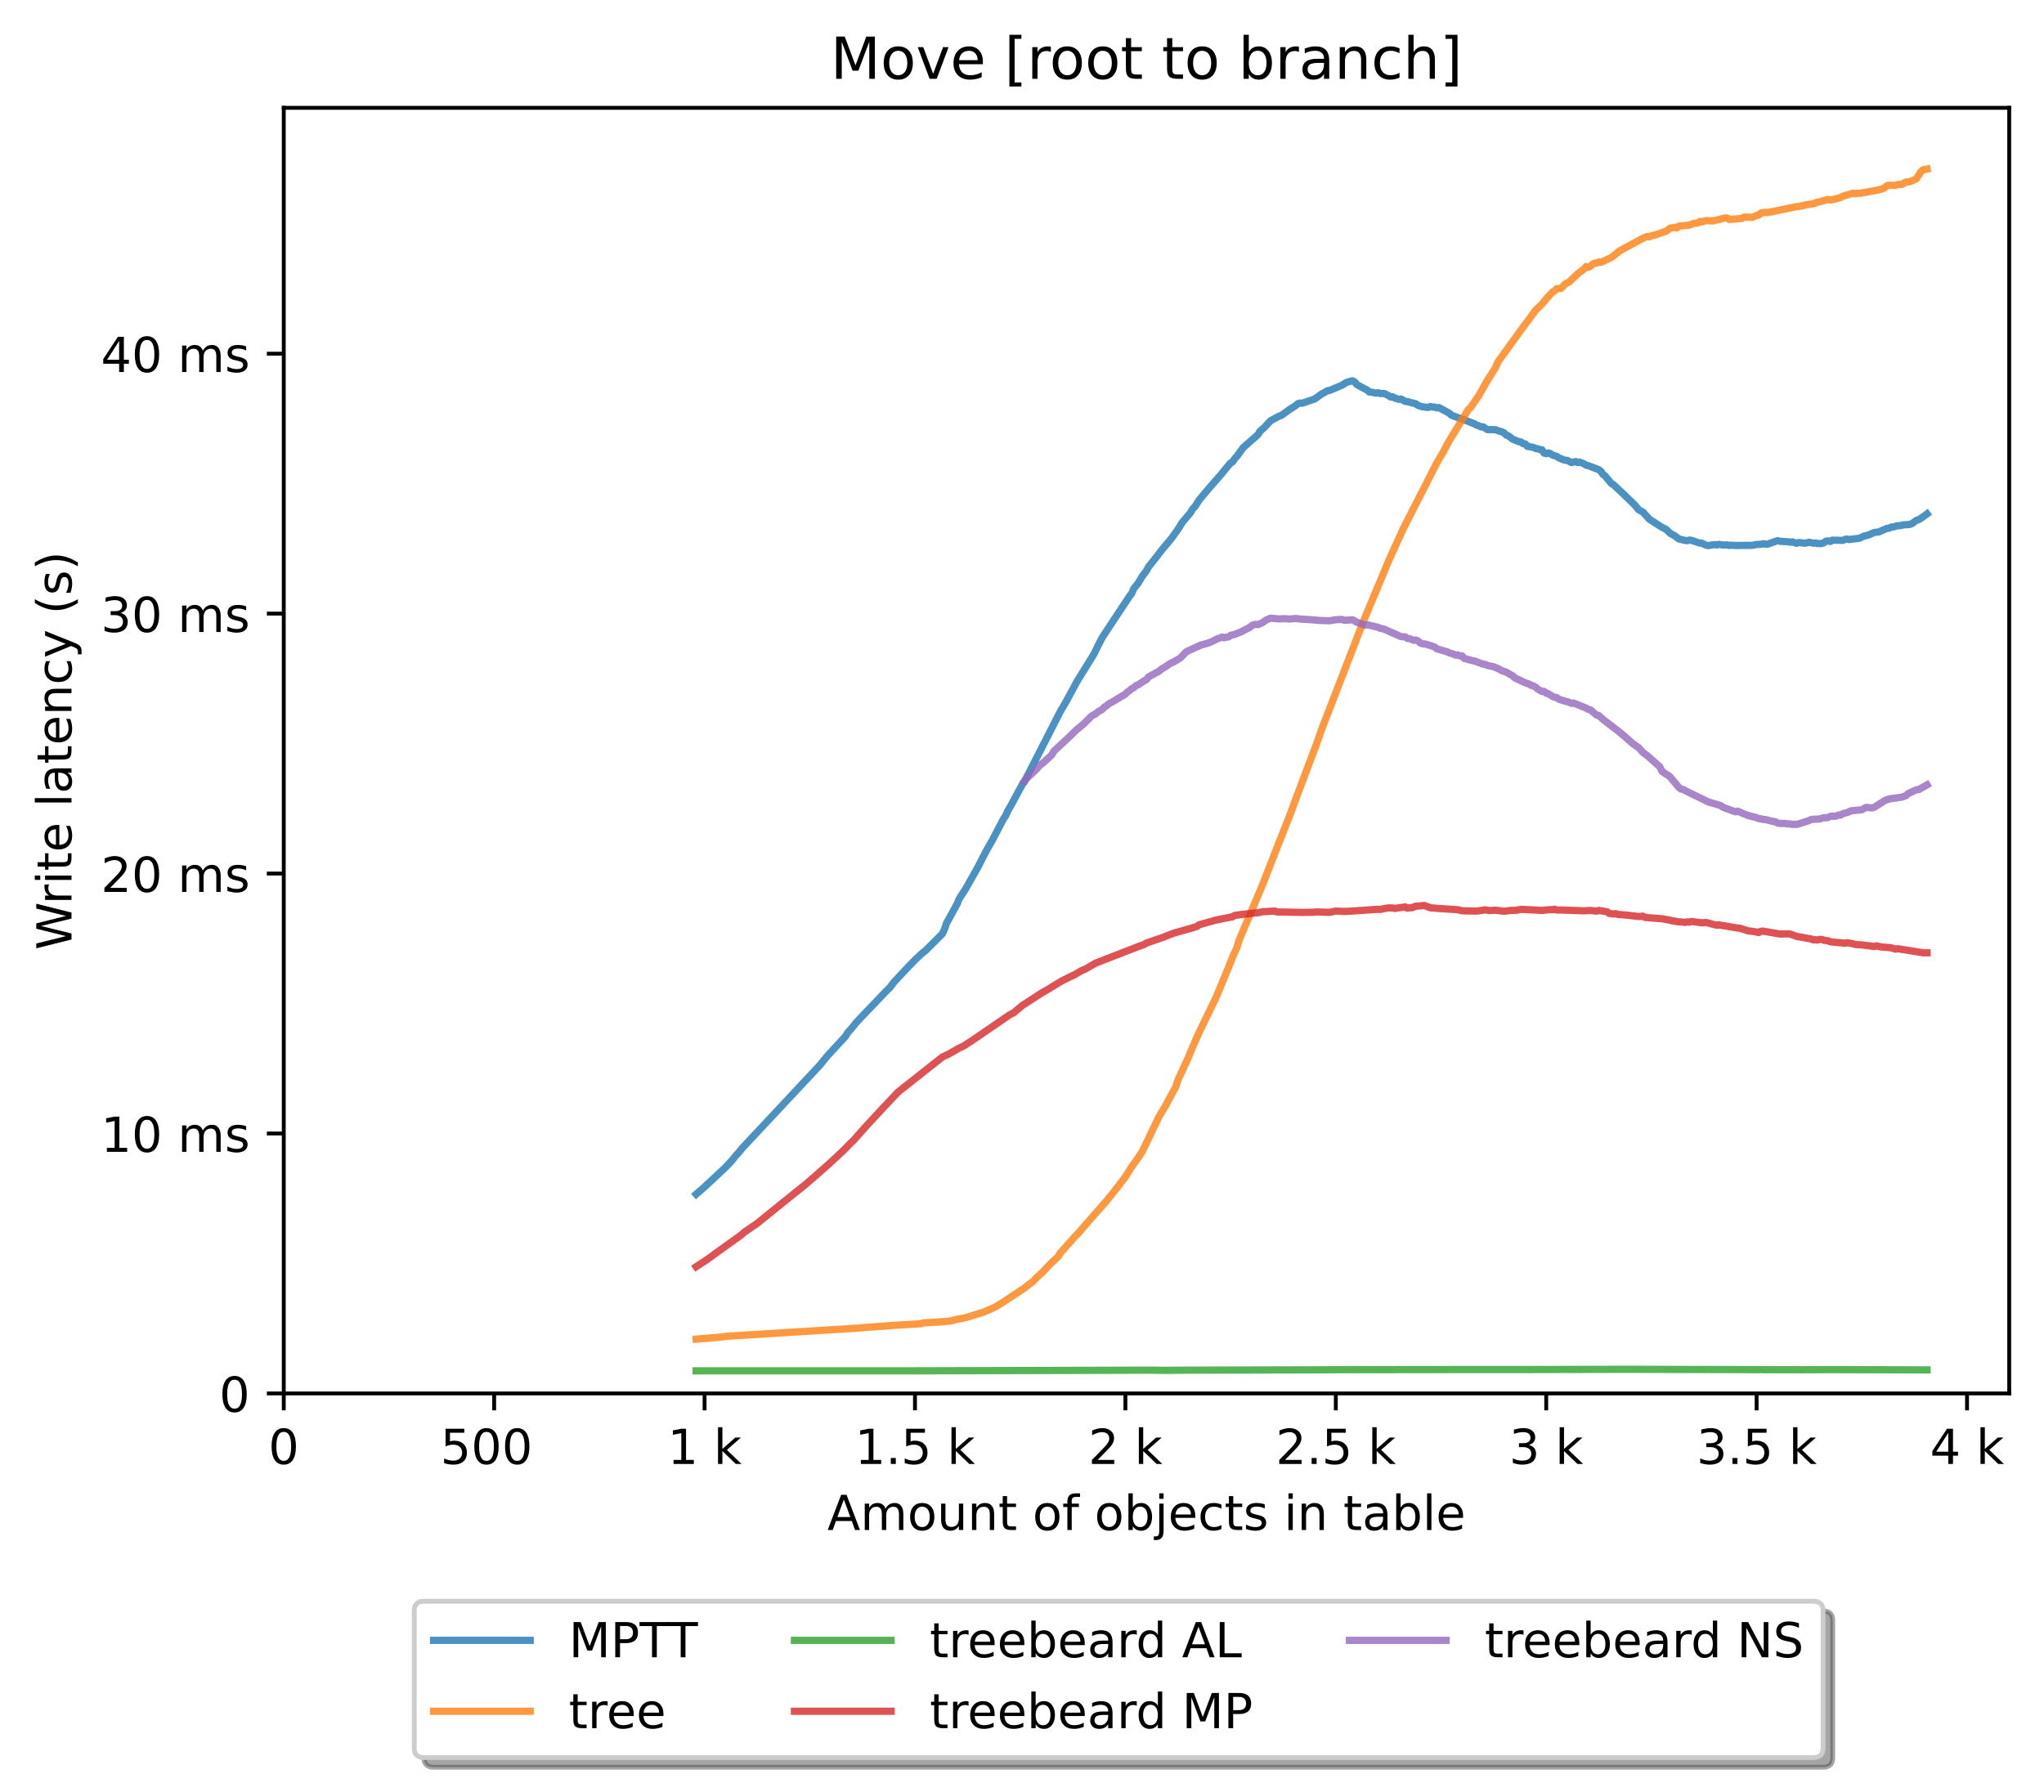 <?xml version="1.0" encoding="utf-8" standalone="no"?>
<!DOCTYPE svg PUBLIC "-//W3C//DTD SVG 1.1//EN"
  "http://www.w3.org/Graphics/SVG/1.1/DTD/svg11.dtd">
<!-- Created with matplotlib (https://matplotlib.org/) -->
<svg height="371.002pt" version="1.1" viewBox="0 0 423.051 371.002" width="423.051pt" xmlns="http://www.w3.org/2000/svg" xmlns:xlink="http://www.w3.org/1999/xlink">
 <defs>
  <style type="text/css">*{stroke-linecap:butt;stroke-linejoin:round;}</style>
 </defs>
 <g id="figure_1">
  <g id="patch_1">
   <path d="M 0 371.002 
L 423.051 371.002 
L 423.051 0 
L 0 0 
z
" style="fill:#ffffff;"/>
  </g>
  <g id="axes_1">
   <g id="patch_2">
    <path d="M 58.731 288.43 
L 415.851 288.43 
L 415.851 22.318 
L 58.731 22.318 
z
" style="fill:#ffffff;"/>
   </g>
   <g id="matplotlib.axis_1">
    <g id="xtick_1">
     <g id="line2d_1">
      <defs>
       <path d="M 0 0 
L 0 3.5 
" id="mf149f39f20" style="stroke:#000000;stroke-width:0.8;"/>
      </defs>
      <g>
       <use style="stroke:#000000;stroke-width:0.8;" x="58.731" xlink:href="#mf149f39f20" y="288.43"/>
      </g>
     </g>
     <g id="text_1">
      <!-- 0 -->
      <g transform="translate(55.55 303.029)scale(0.1 -0.1)">
       <defs>
        <path d="M 31.781 66.406 
Q 24.172 66.406 20.328 58.906 
Q 16.5 51.422 16.5 36.375 
Q 16.5 21.391 20.328 13.891 
Q 24.172 6.391 31.781 6.391 
Q 39.453 6.391 43.281 13.891 
Q 47.125 21.391 47.125 36.375 
Q 47.125 51.422 43.281 58.906 
Q 39.453 66.406 31.781 66.406 
z
M 31.781 74.219 
Q 44.047 74.219 50.516 64.516 
Q 56.984 54.828 56.984 36.375 
Q 56.984 17.969 50.516 8.266 
Q 44.047 -1.422 31.781 -1.422 
Q 19.531 -1.422 13.062 8.266 
Q 6.594 17.969 6.594 36.375 
Q 6.594 54.828 13.062 64.516 
Q 19.531 74.219 31.781 74.219 
z
" id="DejaVuSans-48"/>
       </defs>
       <use xlink:href="#DejaVuSans-48"/>
      </g>
     </g>
    </g>
    <g id="xtick_2">
     <g id="line2d_2">
      <g>
       <use style="stroke:#000000;stroke-width:0.8;" x="102.28" xlink:href="#mf149f39f20" y="288.43"/>
      </g>
     </g>
     <g id="text_2">
      <!-- 500  -->
      <g transform="translate(91.147 303.029)scale(0.1 -0.1)">
       <defs>
        <path d="M 10.797 72.906 
L 49.516 72.906 
L 49.516 64.594 
L 19.828 64.594 
L 19.828 46.734 
Q 21.969 47.469 24.109 47.828 
Q 26.266 48.188 28.422 48.188 
Q 40.625 48.188 47.75 41.5 
Q 54.891 34.812 54.891 23.391 
Q 54.891 11.625 47.562 5.094 
Q 40.234 -1.422 26.906 -1.422 
Q 22.312 -1.422 17.547 -0.641 
Q 12.797 0.141 7.719 1.703 
L 7.719 11.625 
Q 12.109 9.234 16.797 8.062 
Q 21.484 6.891 26.703 6.891 
Q 35.156 6.891 40.078 11.328 
Q 45.016 15.766 45.016 23.391 
Q 45.016 31 40.078 35.438 
Q 35.156 39.891 26.703 39.891 
Q 22.75 39.891 18.812 39.016 
Q 14.891 38.141 10.797 36.281 
z
" id="DejaVuSans-53"/>
        <path id="DejaVuSans-32"/>
       </defs>
       <use xlink:href="#DejaVuSans-53"/>
       <use x="63.623" xlink:href="#DejaVuSans-48"/>
       <use x="127.246" xlink:href="#DejaVuSans-48"/>
       <use x="190.869" xlink:href="#DejaVuSans-32"/>
      </g>
     </g>
    </g>
    <g id="xtick_3">
     <g id="line2d_3">
      <g>
       <use style="stroke:#000000;stroke-width:0.8;" x="145.828" xlink:href="#mf149f39f20" y="288.43"/>
      </g>
     </g>
     <g id="text_3">
      <!-- 1 k -->
      <g transform="translate(138.163 303.029)scale(0.1 -0.1)">
       <defs>
        <path d="M 12.406 8.297 
L 28.516 8.297 
L 28.516 63.922 
L 10.984 60.406 
L 10.984 69.391 
L 28.422 72.906 
L 38.281 72.906 
L 38.281 8.297 
L 54.391 8.297 
L 54.391 0 
L 12.406 0 
z
" id="DejaVuSans-49"/>
        <path d="M 9.078 75.984 
L 18.109 75.984 
L 18.109 31.109 
L 44.922 54.688 
L 56.391 54.688 
L 27.391 29.109 
L 57.625 0 
L 45.906 0 
L 18.109 26.703 
L 18.109 0 
L 9.078 0 
z
" id="DejaVuSans-107"/>
       </defs>
       <use xlink:href="#DejaVuSans-49"/>
       <use x="63.623" xlink:href="#DejaVuSans-32"/>
       <use x="95.41" xlink:href="#DejaVuSans-107"/>
      </g>
     </g>
    </g>
    <g id="xtick_4">
     <g id="line2d_4">
      <g>
       <use style="stroke:#000000;stroke-width:0.8;" x="189.377" xlink:href="#mf149f39f20" y="288.43"/>
      </g>
     </g>
     <g id="text_4">
      <!-- 1.5 k -->
      <g transform="translate(176.941 303.029)scale(0.1 -0.1)">
       <defs>
        <path d="M 10.688 12.406 
L 21 12.406 
L 21 0 
L 10.688 0 
z
" id="DejaVuSans-46"/>
       </defs>
       <use xlink:href="#DejaVuSans-49"/>
       <use x="63.623" xlink:href="#DejaVuSans-46"/>
       <use x="95.41" xlink:href="#DejaVuSans-53"/>
       <use x="159.033" xlink:href="#DejaVuSans-32"/>
       <use x="190.82" xlink:href="#DejaVuSans-107"/>
      </g>
     </g>
    </g>
    <g id="xtick_5">
     <g id="line2d_5">
      <g>
       <use style="stroke:#000000;stroke-width:0.8;" x="232.926" xlink:href="#mf149f39f20" y="288.43"/>
      </g>
     </g>
     <g id="text_5">
      <!-- 2 k -->
      <g transform="translate(225.26 303.029)scale(0.1 -0.1)">
       <defs>
        <path d="M 19.188 8.297 
L 53.609 8.297 
L 53.609 0 
L 7.328 0 
L 7.328 8.297 
Q 12.938 14.109 22.625 23.891 
Q 32.328 33.688 34.812 36.531 
Q 39.547 41.844 41.422 45.531 
Q 43.312 49.219 43.312 52.781 
Q 43.312 58.594 39.234 62.25 
Q 35.156 65.922 28.609 65.922 
Q 23.969 65.922 18.812 64.312 
Q 13.672 62.703 7.812 59.422 
L 7.812 69.391 
Q 13.766 71.781 18.938 73 
Q 24.125 74.219 28.422 74.219 
Q 39.75 74.219 46.484 68.547 
Q 53.219 62.891 53.219 53.422 
Q 53.219 48.922 51.531 44.891 
Q 49.859 40.875 45.406 35.406 
Q 44.188 33.984 37.641 27.219 
Q 31.109 20.453 19.188 8.297 
z
" id="DejaVuSans-50"/>
       </defs>
       <use xlink:href="#DejaVuSans-50"/>
       <use x="63.623" xlink:href="#DejaVuSans-32"/>
       <use x="95.41" xlink:href="#DejaVuSans-107"/>
      </g>
     </g>
    </g>
    <g id="xtick_6">
     <g id="line2d_6">
      <g>
       <use style="stroke:#000000;stroke-width:0.8;" x="276.474" xlink:href="#mf149f39f20" y="288.43"/>
      </g>
     </g>
     <g id="text_6">
      <!-- 2.5 k -->
      <g transform="translate(264.038 303.029)scale(0.1 -0.1)">
       <use xlink:href="#DejaVuSans-50"/>
       <use x="63.623" xlink:href="#DejaVuSans-46"/>
       <use x="95.41" xlink:href="#DejaVuSans-53"/>
       <use x="159.033" xlink:href="#DejaVuSans-32"/>
       <use x="190.82" xlink:href="#DejaVuSans-107"/>
      </g>
     </g>
    </g>
    <g id="xtick_7">
     <g id="line2d_7">
      <g>
       <use style="stroke:#000000;stroke-width:0.8;" x="320.023" xlink:href="#mf149f39f20" y="288.43"/>
      </g>
     </g>
     <g id="text_7">
      <!-- 3 k -->
      <g transform="translate(312.357 303.029)scale(0.1 -0.1)">
       <defs>
        <path d="M 40.578 39.312 
Q 47.656 37.797 51.625 33 
Q 55.609 28.219 55.609 21.188 
Q 55.609 10.406 48.188 4.484 
Q 40.766 -1.422 27.094 -1.422 
Q 22.516 -1.422 17.656 -0.516 
Q 12.797 0.391 7.625 2.203 
L 7.625 11.719 
Q 11.719 9.328 16.594 8.109 
Q 21.484 6.891 26.812 6.891 
Q 36.078 6.891 40.938 10.547 
Q 45.797 14.203 45.797 21.188 
Q 45.797 27.641 41.281 31.266 
Q 36.766 34.906 28.719 34.906 
L 20.219 34.906 
L 20.219 43.016 
L 29.109 43.016 
Q 36.375 43.016 40.234 45.922 
Q 44.094 48.828 44.094 54.297 
Q 44.094 59.906 40.109 62.906 
Q 36.141 65.922 28.719 65.922 
Q 24.656 65.922 20.016 65.031 
Q 15.375 64.156 9.812 62.312 
L 9.812 71.094 
Q 15.438 72.656 20.344 73.438 
Q 25.25 74.219 29.594 74.219 
Q 40.828 74.219 47.359 69.109 
Q 53.906 64.016 53.906 55.328 
Q 53.906 49.266 50.438 45.094 
Q 46.969 40.922 40.578 39.312 
z
" id="DejaVuSans-51"/>
       </defs>
       <use xlink:href="#DejaVuSans-51"/>
       <use x="63.623" xlink:href="#DejaVuSans-32"/>
       <use x="95.41" xlink:href="#DejaVuSans-107"/>
      </g>
     </g>
    </g>
    <g id="xtick_8">
     <g id="line2d_8">
      <g>
       <use style="stroke:#000000;stroke-width:0.8;" x="363.571" xlink:href="#mf149f39f20" y="288.43"/>
      </g>
     </g>
     <g id="text_8">
      <!-- 3.5 k -->
      <g transform="translate(351.135 303.029)scale(0.1 -0.1)">
       <use xlink:href="#DejaVuSans-51"/>
       <use x="63.623" xlink:href="#DejaVuSans-46"/>
       <use x="95.41" xlink:href="#DejaVuSans-53"/>
       <use x="159.033" xlink:href="#DejaVuSans-32"/>
       <use x="190.82" xlink:href="#DejaVuSans-107"/>
      </g>
     </g>
    </g>
    <g id="xtick_9">
     <g id="line2d_9">
      <g>
       <use style="stroke:#000000;stroke-width:0.8;" x="407.12" xlink:href="#mf149f39f20" y="288.43"/>
      </g>
     </g>
     <g id="text_9">
      <!-- 4 k -->
      <g transform="translate(399.454 303.029)scale(0.1 -0.1)">
       <defs>
        <path d="M 37.797 64.312 
L 12.891 25.391 
L 37.797 25.391 
z
M 35.203 72.906 
L 47.609 72.906 
L 47.609 25.391 
L 58.016 25.391 
L 58.016 17.188 
L 47.609 17.188 
L 47.609 0 
L 37.797 0 
L 37.797 17.188 
L 4.891 17.188 
L 4.891 26.703 
z
" id="DejaVuSans-52"/>
       </defs>
       <use xlink:href="#DejaVuSans-52"/>
       <use x="63.623" xlink:href="#DejaVuSans-32"/>
       <use x="95.41" xlink:href="#DejaVuSans-107"/>
      </g>
     </g>
    </g>
    <g id="text_10">
     <!-- Amount of objects in table -->
     <g transform="translate(171.233 316.707)scale(0.1 -0.1)">
      <defs>
       <path d="M 34.188 63.188 
L 20.797 26.906 
L 47.609 26.906 
z
M 28.609 72.906 
L 39.797 72.906 
L 67.578 0 
L 57.328 0 
L 50.688 18.703 
L 17.828 18.703 
L 11.188 0 
L 0.781 0 
z
" id="DejaVuSans-65"/>
       <path d="M 52 44.188 
Q 55.375 50.25 60.062 53.125 
Q 64.75 56 71.094 56 
Q 79.641 56 84.281 50.016 
Q 88.922 44.047 88.922 33.016 
L 88.922 0 
L 79.891 0 
L 79.891 32.719 
Q 79.891 40.578 77.094 44.375 
Q 74.312 48.188 68.609 48.188 
Q 61.625 48.188 57.562 43.547 
Q 53.516 38.922 53.516 30.906 
L 53.516 0 
L 44.484 0 
L 44.484 32.719 
Q 44.484 40.625 41.703 44.406 
Q 38.922 48.188 33.109 48.188 
Q 26.219 48.188 22.156 43.531 
Q 18.109 38.875 18.109 30.906 
L 18.109 0 
L 9.078 0 
L 9.078 54.688 
L 18.109 54.688 
L 18.109 46.188 
Q 21.188 51.219 25.484 53.609 
Q 29.781 56 35.688 56 
Q 41.656 56 45.828 52.969 
Q 50 49.953 52 44.188 
z
" id="DejaVuSans-109"/>
       <path d="M 30.609 48.391 
Q 23.391 48.391 19.188 42.75 
Q 14.984 37.109 14.984 27.297 
Q 14.984 17.484 19.156 11.844 
Q 23.344 6.203 30.609 6.203 
Q 37.797 6.203 41.984 11.859 
Q 46.188 17.531 46.188 27.297 
Q 46.188 37.016 41.984 42.703 
Q 37.797 48.391 30.609 48.391 
z
M 30.609 56 
Q 42.328 56 49.016 48.375 
Q 55.719 40.766 55.719 27.297 
Q 55.719 13.875 49.016 6.219 
Q 42.328 -1.422 30.609 -1.422 
Q 18.844 -1.422 12.172 6.219 
Q 5.516 13.875 5.516 27.297 
Q 5.516 40.766 12.172 48.375 
Q 18.844 56 30.609 56 
z
" id="DejaVuSans-111"/>
       <path d="M 8.5 21.578 
L 8.5 54.688 
L 17.484 54.688 
L 17.484 21.922 
Q 17.484 14.156 20.5 10.266 
Q 23.531 6.391 29.594 6.391 
Q 36.859 6.391 41.078 11.031 
Q 45.312 15.672 45.312 23.688 
L 45.312 54.688 
L 54.297 54.688 
L 54.297 0 
L 45.312 0 
L 45.312 8.406 
Q 42.047 3.422 37.719 1 
Q 33.406 -1.422 27.688 -1.422 
Q 18.266 -1.422 13.375 4.438 
Q 8.5 10.297 8.5 21.578 
z
M 31.109 56 
z
" id="DejaVuSans-117"/>
       <path d="M 54.891 33.016 
L 54.891 0 
L 45.906 0 
L 45.906 32.719 
Q 45.906 40.484 42.875 44.328 
Q 39.844 48.188 33.797 48.188 
Q 26.516 48.188 22.312 43.547 
Q 18.109 38.922 18.109 30.906 
L 18.109 0 
L 9.078 0 
L 9.078 54.688 
L 18.109 54.688 
L 18.109 46.188 
Q 21.344 51.125 25.703 53.562 
Q 30.078 56 35.797 56 
Q 45.219 56 50.047 50.172 
Q 54.891 44.344 54.891 33.016 
z
" id="DejaVuSans-110"/>
       <path d="M 18.312 70.219 
L 18.312 54.688 
L 36.812 54.688 
L 36.812 47.703 
L 18.312 47.703 
L 18.312 18.016 
Q 18.312 11.328 20.141 9.422 
Q 21.969 7.516 27.594 7.516 
L 36.812 7.516 
L 36.812 0 
L 27.594 0 
Q 17.188 0 13.234 3.875 
Q 9.281 7.766 9.281 18.016 
L 9.281 47.703 
L 2.688 47.703 
L 2.688 54.688 
L 9.281 54.688 
L 9.281 70.219 
z
" id="DejaVuSans-116"/>
       <path d="M 37.109 75.984 
L 37.109 68.5 
L 28.516 68.5 
Q 23.688 68.5 21.797 66.547 
Q 19.922 64.594 19.922 59.516 
L 19.922 54.688 
L 34.719 54.688 
L 34.719 47.703 
L 19.922 47.703 
L 19.922 0 
L 10.891 0 
L 10.891 47.703 
L 2.297 47.703 
L 2.297 54.688 
L 10.891 54.688 
L 10.891 58.5 
Q 10.891 67.625 15.141 71.797 
Q 19.391 75.984 28.609 75.984 
z
" id="DejaVuSans-102"/>
       <path d="M 48.688 27.297 
Q 48.688 37.203 44.609 42.844 
Q 40.531 48.484 33.406 48.484 
Q 26.266 48.484 22.188 42.844 
Q 18.109 37.203 18.109 27.297 
Q 18.109 17.391 22.188 11.75 
Q 26.266 6.109 33.406 6.109 
Q 40.531 6.109 44.609 11.75 
Q 48.688 17.391 48.688 27.297 
z
M 18.109 46.391 
Q 20.953 51.266 25.266 53.625 
Q 29.594 56 35.594 56 
Q 45.562 56 51.781 48.094 
Q 58.016 40.188 58.016 27.297 
Q 58.016 14.406 51.781 6.484 
Q 45.562 -1.422 35.594 -1.422 
Q 29.594 -1.422 25.266 0.953 
Q 20.953 3.328 18.109 8.203 
L 18.109 0 
L 9.078 0 
L 9.078 75.984 
L 18.109 75.984 
z
" id="DejaVuSans-98"/>
       <path d="M 9.422 54.688 
L 18.406 54.688 
L 18.406 -0.984 
Q 18.406 -11.422 14.422 -16.109 
Q 10.453 -20.797 1.609 -20.797 
L -1.812 -20.797 
L -1.812 -13.188 
L 0.594 -13.188 
Q 5.719 -13.188 7.562 -10.812 
Q 9.422 -8.453 9.422 -0.984 
z
M 9.422 75.984 
L 18.406 75.984 
L 18.406 64.594 
L 9.422 64.594 
z
" id="DejaVuSans-106"/>
       <path d="M 56.203 29.594 
L 56.203 25.203 
L 14.891 25.203 
Q 15.484 15.922 20.484 11.062 
Q 25.484 6.203 34.422 6.203 
Q 39.594 6.203 44.453 7.469 
Q 49.312 8.734 54.109 11.281 
L 54.109 2.781 
Q 49.266 0.734 44.188 -0.344 
Q 39.109 -1.422 33.891 -1.422 
Q 20.797 -1.422 13.156 6.188 
Q 5.516 13.812 5.516 26.812 
Q 5.516 40.234 12.766 48.109 
Q 20.016 56 32.328 56 
Q 43.359 56 49.781 48.891 
Q 56.203 41.797 56.203 29.594 
z
M 47.219 32.234 
Q 47.125 39.594 43.094 43.984 
Q 39.062 48.391 32.422 48.391 
Q 24.906 48.391 20.391 44.141 
Q 15.875 39.891 15.188 32.172 
z
" id="DejaVuSans-101"/>
       <path d="M 48.781 52.594 
L 48.781 44.188 
Q 44.969 46.297 41.141 47.344 
Q 37.312 48.391 33.406 48.391 
Q 24.656 48.391 19.812 42.844 
Q 14.984 37.312 14.984 27.297 
Q 14.984 17.281 19.812 11.734 
Q 24.656 6.203 33.406 6.203 
Q 37.312 6.203 41.141 7.25 
Q 44.969 8.297 48.781 10.406 
L 48.781 2.094 
Q 45.016 0.344 40.984 -0.531 
Q 36.969 -1.422 32.422 -1.422 
Q 20.062 -1.422 12.781 6.344 
Q 5.516 14.109 5.516 27.297 
Q 5.516 40.672 12.859 48.328 
Q 20.219 56 33.016 56 
Q 37.156 56 41.109 55.141 
Q 45.062 54.297 48.781 52.594 
z
" id="DejaVuSans-99"/>
       <path d="M 44.281 53.078 
L 44.281 44.578 
Q 40.484 46.531 36.375 47.5 
Q 32.281 48.484 27.875 48.484 
Q 21.188 48.484 17.844 46.438 
Q 14.5 44.391 14.5 40.281 
Q 14.5 37.156 16.891 35.375 
Q 19.281 33.594 26.516 31.984 
L 29.594 31.297 
Q 39.156 29.25 43.188 25.516 
Q 47.219 21.781 47.219 15.094 
Q 47.219 7.469 41.188 3.016 
Q 35.156 -1.422 24.609 -1.422 
Q 20.219 -1.422 15.453 -0.562 
Q 10.688 0.297 5.422 2 
L 5.422 11.281 
Q 10.406 8.688 15.234 7.391 
Q 20.062 6.109 24.812 6.109 
Q 31.156 6.109 34.562 8.281 
Q 37.984 10.453 37.984 14.406 
Q 37.984 18.062 35.516 20.016 
Q 33.062 21.969 24.703 23.781 
L 21.578 24.516 
Q 13.234 26.266 9.516 29.906 
Q 5.812 33.547 5.812 39.891 
Q 5.812 47.609 11.281 51.797 
Q 16.75 56 26.812 56 
Q 31.781 56 36.172 55.266 
Q 40.578 54.547 44.281 53.078 
z
" id="DejaVuSans-115"/>
       <path d="M 9.422 54.688 
L 18.406 54.688 
L 18.406 0 
L 9.422 0 
z
M 9.422 75.984 
L 18.406 75.984 
L 18.406 64.594 
L 9.422 64.594 
z
" id="DejaVuSans-105"/>
       <path d="M 34.281 27.484 
Q 23.391 27.484 19.188 25 
Q 14.984 22.516 14.984 16.5 
Q 14.984 11.719 18.141 8.906 
Q 21.297 6.109 26.703 6.109 
Q 34.188 6.109 38.703 11.406 
Q 43.219 16.703 43.219 25.484 
L 43.219 27.484 
z
M 52.203 31.203 
L 52.203 0 
L 43.219 0 
L 43.219 8.297 
Q 40.141 3.328 35.547 0.953 
Q 30.953 -1.422 24.312 -1.422 
Q 15.922 -1.422 10.953 3.297 
Q 6 8.016 6 15.922 
Q 6 25.141 12.172 29.828 
Q 18.359 34.516 30.609 34.516 
L 43.219 34.516 
L 43.219 35.406 
Q 43.219 41.609 39.141 45 
Q 35.062 48.391 27.688 48.391 
Q 23 48.391 18.547 47.266 
Q 14.109 46.141 10.016 43.891 
L 10.016 52.203 
Q 14.938 54.109 19.578 55.047 
Q 24.219 56 28.609 56 
Q 40.484 56 46.344 49.844 
Q 52.203 43.703 52.203 31.203 
z
" id="DejaVuSans-97"/>
       <path d="M 9.422 75.984 
L 18.406 75.984 
L 18.406 0 
L 9.422 0 
z
" id="DejaVuSans-108"/>
      </defs>
      <use xlink:href="#DejaVuSans-65"/>
      <use x="68.408" xlink:href="#DejaVuSans-109"/>
      <use x="165.82" xlink:href="#DejaVuSans-111"/>
      <use x="227.002" xlink:href="#DejaVuSans-117"/>
      <use x="290.381" xlink:href="#DejaVuSans-110"/>
      <use x="353.76" xlink:href="#DejaVuSans-116"/>
      <use x="392.969" xlink:href="#DejaVuSans-32"/>
      <use x="424.756" xlink:href="#DejaVuSans-111"/>
      <use x="485.938" xlink:href="#DejaVuSans-102"/>
      <use x="521.143" xlink:href="#DejaVuSans-32"/>
      <use x="552.93" xlink:href="#DejaVuSans-111"/>
      <use x="614.111" xlink:href="#DejaVuSans-98"/>
      <use x="677.588" xlink:href="#DejaVuSans-106"/>
      <use x="705.371" xlink:href="#DejaVuSans-101"/>
      <use x="766.895" xlink:href="#DejaVuSans-99"/>
      <use x="821.875" xlink:href="#DejaVuSans-116"/>
      <use x="861.084" xlink:href="#DejaVuSans-115"/>
      <use x="913.184" xlink:href="#DejaVuSans-32"/>
      <use x="944.971" xlink:href="#DejaVuSans-105"/>
      <use x="972.754" xlink:href="#DejaVuSans-110"/>
      <use x="1036.133" xlink:href="#DejaVuSans-32"/>
      <use x="1067.92" xlink:href="#DejaVuSans-116"/>
      <use x="1107.129" xlink:href="#DejaVuSans-97"/>
      <use x="1168.408" xlink:href="#DejaVuSans-98"/>
      <use x="1231.885" xlink:href="#DejaVuSans-108"/>
      <use x="1259.668" xlink:href="#DejaVuSans-101"/>
     </g>
    </g>
   </g>
   <g id="matplotlib.axis_2">
    <g id="ytick_1">
     <g id="line2d_10">
      <defs>
       <path d="M 0 0 
L -3.5 0 
" id="mbae9a2242c" style="stroke:#000000;stroke-width:0.8;"/>
      </defs>
      <g>
       <use style="stroke:#000000;stroke-width:0.8;" x="58.731" xlink:href="#mbae9a2242c" y="288.43"/>
      </g>
     </g>
     <g id="text_11">
      <!-- 0 -->
      <g transform="translate(45.369 292.229)scale(0.1 -0.1)">
       <use xlink:href="#DejaVuSans-48"/>
      </g>
     </g>
    </g>
    <g id="ytick_2">
     <g id="line2d_11">
      <g>
       <use style="stroke:#000000;stroke-width:0.8;" x="58.731" xlink:href="#mbae9a2242c" y="234.625"/>
      </g>
     </g>
     <g id="text_12">
      <!-- 10 ms -->
      <g transform="translate(20.878 238.424)scale(0.1 -0.1)">
       <use xlink:href="#DejaVuSans-49"/>
       <use x="63.623" xlink:href="#DejaVuSans-48"/>
       <use x="127.246" xlink:href="#DejaVuSans-32"/>
       <use x="159.033" xlink:href="#DejaVuSans-109"/>
       <use x="256.445" xlink:href="#DejaVuSans-115"/>
      </g>
     </g>
    </g>
    <g id="ytick_3">
     <g id="line2d_12">
      <g>
       <use style="stroke:#000000;stroke-width:0.8;" x="58.731" xlink:href="#mbae9a2242c" y="180.82"/>
      </g>
     </g>
     <g id="text_13">
      <!-- 20 ms -->
      <g transform="translate(20.878 184.619)scale(0.1 -0.1)">
       <use xlink:href="#DejaVuSans-50"/>
       <use x="63.623" xlink:href="#DejaVuSans-48"/>
       <use x="127.246" xlink:href="#DejaVuSans-32"/>
       <use x="159.033" xlink:href="#DejaVuSans-109"/>
       <use x="256.445" xlink:href="#DejaVuSans-115"/>
      </g>
     </g>
    </g>
    <g id="ytick_4">
     <g id="line2d_13">
      <g>
       <use style="stroke:#000000;stroke-width:0.8;" x="58.731" xlink:href="#mbae9a2242c" y="127.014"/>
      </g>
     </g>
     <g id="text_14">
      <!-- 30 ms -->
      <g transform="translate(20.878 130.814)scale(0.1 -0.1)">
       <use xlink:href="#DejaVuSans-51"/>
       <use x="63.623" xlink:href="#DejaVuSans-48"/>
       <use x="127.246" xlink:href="#DejaVuSans-32"/>
       <use x="159.033" xlink:href="#DejaVuSans-109"/>
       <use x="256.445" xlink:href="#DejaVuSans-115"/>
      </g>
     </g>
    </g>
    <g id="ytick_5">
     <g id="line2d_14">
      <g>
       <use style="stroke:#000000;stroke-width:0.8;" x="58.731" xlink:href="#mbae9a2242c" y="73.209"/>
      </g>
     </g>
     <g id="text_15">
      <!-- 40 ms -->
      <g transform="translate(20.878 77.008)scale(0.1 -0.1)">
       <use xlink:href="#DejaVuSans-52"/>
       <use x="63.623" xlink:href="#DejaVuSans-48"/>
       <use x="127.246" xlink:href="#DejaVuSans-32"/>
       <use x="159.033" xlink:href="#DejaVuSans-109"/>
       <use x="256.445" xlink:href="#DejaVuSans-115"/>
      </g>
     </g>
    </g>
    <g id="text_16">
     <!-- Write latency (s) -->
     <g transform="translate(14.798 196.626)rotate(-90)scale(0.1 -0.1)">
      <defs>
       <path d="M 3.328 72.906 
L 13.281 72.906 
L 28.609 11.281 
L 43.891 72.906 
L 54.984 72.906 
L 70.312 11.281 
L 85.594 72.906 
L 95.609 72.906 
L 77.297 0 
L 64.891 0 
L 49.516 63.281 
L 33.984 0 
L 21.578 0 
z
" id="DejaVuSans-87"/>
       <path d="M 41.109 46.297 
Q 39.594 47.172 37.812 47.578 
Q 36.031 48 33.891 48 
Q 26.266 48 22.188 43.047 
Q 18.109 38.094 18.109 28.812 
L 18.109 0 
L 9.078 0 
L 9.078 54.688 
L 18.109 54.688 
L 18.109 46.188 
Q 20.953 51.172 25.484 53.578 
Q 30.031 56 36.531 56 
Q 37.453 56 38.578 55.875 
Q 39.703 55.766 41.062 55.516 
z
" id="DejaVuSans-114"/>
       <path d="M 32.172 -5.078 
Q 28.375 -14.844 24.75 -17.812 
Q 21.141 -20.797 15.094 -20.797 
L 7.906 -20.797 
L 7.906 -13.281 
L 13.188 -13.281 
Q 16.891 -13.281 18.938 -11.516 
Q 21 -9.766 23.484 -3.219 
L 25.094 0.875 
L 2.984 54.688 
L 12.5 54.688 
L 29.594 11.922 
L 46.688 54.688 
L 56.203 54.688 
z
" id="DejaVuSans-121"/>
       <path d="M 31 75.875 
Q 24.469 64.656 21.281 53.656 
Q 18.109 42.672 18.109 31.391 
Q 18.109 20.125 21.312 9.062 
Q 24.516 -2 31 -13.188 
L 23.188 -13.188 
Q 15.875 -1.703 12.234 9.375 
Q 8.594 20.453 8.594 31.391 
Q 8.594 42.281 12.203 53.312 
Q 15.828 64.359 23.188 75.875 
z
" id="DejaVuSans-40"/>
       <path d="M 8.016 75.875 
L 15.828 75.875 
Q 23.141 64.359 26.781 53.312 
Q 30.422 42.281 30.422 31.391 
Q 30.422 20.453 26.781 9.375 
Q 23.141 -1.703 15.828 -13.188 
L 8.016 -13.188 
Q 14.5 -2 17.703 9.062 
Q 20.906 20.125 20.906 31.391 
Q 20.906 42.672 17.703 53.656 
Q 14.5 64.656 8.016 75.875 
z
" id="DejaVuSans-41"/>
      </defs>
      <use xlink:href="#DejaVuSans-87"/>
      <use x="94.377" xlink:href="#DejaVuSans-114"/>
      <use x="135.49" xlink:href="#DejaVuSans-105"/>
      <use x="163.273" xlink:href="#DejaVuSans-116"/>
      <use x="202.482" xlink:href="#DejaVuSans-101"/>
      <use x="264.006" xlink:href="#DejaVuSans-32"/>
      <use x="295.793" xlink:href="#DejaVuSans-108"/>
      <use x="323.576" xlink:href="#DejaVuSans-97"/>
      <use x="384.855" xlink:href="#DejaVuSans-116"/>
      <use x="424.064" xlink:href="#DejaVuSans-101"/>
      <use x="485.588" xlink:href="#DejaVuSans-110"/>
      <use x="548.967" xlink:href="#DejaVuSans-99"/>
      <use x="603.947" xlink:href="#DejaVuSans-121"/>
      <use x="663.127" xlink:href="#DejaVuSans-32"/>
      <use x="694.914" xlink:href="#DejaVuSans-40"/>
      <use x="733.928" xlink:href="#DejaVuSans-115"/>
      <use x="786.027" xlink:href="#DejaVuSans-41"/>
     </g>
    </g>
   </g>
   <g id="line2d_15">
    <path clip-path="url(#p44fd3bb0b9)" d="M 144.086 247.19 
L 145.393 246.066 
L 147.135 244.467 
L 150.183 241.613 
L 151.49 240.217 
L 152.361 239.119 
L 152.796 238.683 
L 153.667 237.607 
L 169.78 220.387 
L 171.087 218.751 
L 175.006 214.49 
L 175.441 213.773 
L 176.312 212.795 
L 177.183 211.703 
L 178.49 210.314 
L 183.28 205.297 
L 184.151 204.451 
L 185.022 203.298 
L 188.07 200.04 
L 189.377 198.706 
L 190.683 197.469 
L 191.554 196.767 
L 195.038 193.29 
L 195.474 192.37 
L 195.909 191.098 
L 198.087 187.117 
L 198.522 186.061 
L 199.829 184.044 
L 202.442 179.417 
L 203.312 177.703 
L 204.183 176.018 
L 205.49 173.738 
L 207.667 169.539 
L 208.103 168.928 
L 208.538 167.932 
L 209.409 166.416 
L 211.587 162.379 
L 212.022 161.814 
L 219.425 147.332 
L 220.732 145.084 
L 222.909 141.056 
L 226.393 135.428 
L 227.264 133.647 
L 228.135 131.962 
L 229.006 130.625 
L 233.796 123.395 
L 234.232 122.857 
L 234.667 121.807 
L 235.538 120.75 
L 236.409 119.311 
L 237.28 118.139 
L 237.716 117.341 
L 239.458 115.161 
L 240.329 113.997 
L 242.506 111.39 
L 243.813 109.557 
L 244.684 108.158 
L 246.426 106.073 
L 246.861 105.322 
L 247.297 104.899 
L 248.168 103.525 
L 250.345 100.936 
L 252.522 98.452 
L 254.7 95.821 
L 255.135 95.592 
L 255.571 94.908 
L 256.006 94.444 
L 257.313 92.655 
L 260.361 89.967 
L 260.797 89.251 
L 261.668 88.492 
L 262.974 87.093 
L 264.716 86.141 
L 265.151 86.021 
L 266.893 84.769 
L 268.2 83.931 
L 268.635 83.547 
L 269.071 83.427 
L 269.506 83.469 
L 272.119 82.584 
L 273.426 81.631 
L 274.732 80.89 
L 275.168 80.829 
L 277.781 79.724 
L 278.651 79.167 
L 279.522 78.902 
L 279.958 78.826 
L 280.393 79.077 
L 280.829 79.611 
L 283.006 80.769 
L 283.442 81.164 
L 283.877 81.17 
L 284.748 81.379 
L 285.184 81.295 
L 285.619 81.448 
L 286.49 81.452 
L 287.361 81.869 
L 287.797 82.176 
L 288.232 82.127 
L 288.668 82.397 
L 289.539 82.657 
L 289.974 82.588 
L 290.845 83.091 
L 291.281 83.124 
L 292.152 83.368 
L 293.023 83.559 
L 293.458 83.914 
L 294.329 84.179 
L 295.2 84.304 
L 295.635 84.335 
L 296.071 84.139 
L 296.506 84.266 
L 296.942 84.256 
L 297.377 84.44 
L 297.813 84.368 
L 299.99 85.549 
L 300.426 85.964 
L 303.474 87.069 
L 305.216 87.747 
L 305.652 88.019 
L 306.087 88.135 
L 306.523 88.372 
L 306.958 88.344 
L 307.829 88.919 
L 309.571 88.937 
L 310.006 89.148 
L 310.877 89.396 
L 311.313 89.614 
L 311.748 90.056 
L 312.184 90.207 
L 313.055 90.891 
L 314.361 91.425 
L 314.797 91.487 
L 315.232 91.845 
L 315.668 91.858 
L 316.103 92.385 
L 316.974 92.53 
L 317.41 92.609 
L 317.845 92.846 
L 318.281 92.886 
L 318.716 93.059 
L 319.152 93.108 
L 319.587 93.79 
L 320.023 93.913 
L 320.458 93.74 
L 320.894 93.899 
L 321.329 94.191 
L 322.2 94.466 
L 322.636 94.78 
L 323.942 95.29 
L 324.377 95.294 
L 325.248 95.749 
L 326.119 95.533 
L 326.555 95.743 
L 326.99 95.657 
L 327.861 96.014 
L 328.297 96.302 
L 328.732 96.382 
L 330.039 96.887 
L 330.91 97.226 
L 331.345 97.563 
L 331.781 98.206 
L 332.216 98.518 
L 333.523 100.098 
L 333.958 100.331 
L 335.7 101.977 
L 338.313 104.49 
L 339.184 105.542 
L 340.055 105.996 
L 341.361 107.464 
L 343.974 109.145 
L 344.845 109.579 
L 345.716 110.419 
L 346.587 110.876 
L 347.458 111.555 
L 348.765 111.867 
L 349.2 111.922 
L 349.636 111.791 
L 350.071 111.835 
L 351.813 112.418 
L 352.249 112.44 
L 353.12 112.859 
L 353.555 112.94 
L 354.861 112.712 
L 355.297 112.818 
L 355.732 112.676 
L 356.603 112.812 
L 357.474 112.792 
L 357.91 112.906 
L 358.345 112.852 
L 359.216 112.909 
L 362.7 112.882 
L 363.571 112.703 
L 364.442 112.677 
L 364.878 112.544 
L 365.749 112.662 
L 367.926 111.9 
L 368.362 112.04 
L 370.103 112.146 
L 370.539 112.236 
L 370.974 112.155 
L 371.845 112.461 
L 372.281 112.291 
L 373.587 112.445 
L 374.458 112.24 
L 375.329 112.447 
L 375.765 112.384 
L 376.2 112.52 
L 377.071 112.502 
L 377.507 112.337 
L 377.942 112.006 
L 378.378 111.966 
L 378.813 112.091 
L 379.249 111.811 
L 381.426 111.853 
L 381.862 111.652 
L 382.297 111.58 
L 382.733 111.679 
L 384.91 111.396 
L 385.781 110.974 
L 386.652 110.772 
L 387.958 110.198 
L 388.829 110.12 
L 390.571 109.359 
L 391.007 109.34 
L 391.442 109.096 
L 391.878 109.083 
L 392.749 108.803 
L 393.184 108.823 
L 394.055 108.63 
L 394.926 108.581 
L 395.362 108.533 
L 395.797 108.325 
L 396.668 107.692 
L 397.104 107.589 
L 397.975 107.006 
L 398.846 106.37 
L 398.846 106.37 
" style="fill:none;stroke:#1f77b4;stroke-linecap:square;stroke-opacity:0.8;stroke-width:1.5;"/>
   </g>
   <g id="line2d_16">
    <path clip-path="url(#p44fd3bb0b9)" d="M 144.086 277.198 
L 149.312 276.753 
L 150.619 276.584 
L 177.183 274.935 
L 179.361 274.754 
L 185.022 274.342 
L 189.812 274.057 
L 190.683 273.983 
L 191.119 273.821 
L 194.167 273.656 
L 196.78 273.436 
L 197.651 273.169 
L 199.829 272.757 
L 203.748 271.537 
L 205.925 270.573 
L 207.667 269.498 
L 212.022 266.617 
L 212.893 265.917 
L 213.764 265.288 
L 214.635 264.37 
L 215.942 263.184 
L 216.813 262.227 
L 217.684 261.33 
L 218.99 260.126 
L 219.425 259.391 
L 221.603 256.953 
L 222.474 255.975 
L 223.345 255.078 
L 224.216 254.037 
L 229.006 248.586 
L 230.748 246.43 
L 232.926 243.597 
L 234.232 241.5 
L 235.538 239.694 
L 236.409 238.38 
L 239.893 231.124 
L 241.2 228.948 
L 243.377 224.88 
L 243.813 223.527 
L 245.99 218.806 
L 246.861 216.662 
L 248.168 213.743 
L 251.651 206.546 
L 254.264 200.259 
L 255.135 198.057 
L 256.006 196.12 
L 256.442 194.649 
L 261.232 183.334 
L 262.539 179.978 
L 264.716 174.408 
L 266.893 168.912 
L 268.2 165.371 
L 272.555 153.805 
L 273.426 151.272 
L 282.135 128.728 
L 287.361 116.216 
L 288.668 113.304 
L 290.41 109.488 
L 297.377 95.81 
L 298.684 93.585 
L 299.99 91.172 
L 303.91 84.758 
L 304.345 84.386 
L 306.087 81.847 
L 307.829 78.772 
L 309.571 76.023 
L 310.006 74.941 
L 315.232 67.718 
L 316.539 66 
L 317.845 64.178 
L 319.152 62.948 
L 320.023 61.878 
L 321.329 60.433 
L 321.765 60.228 
L 322.2 59.741 
L 323.071 59.707 
L 323.942 58.785 
L 324.813 58.333 
L 325.684 57.488 
L 326.555 56.657 
L 327.861 55.684 
L 328.297 55.153 
L 328.732 55.342 
L 329.168 55.126 
L 329.603 54.7 
L 330.039 54.476 
L 330.474 54.442 
L 330.91 54.223 
L 331.345 54.309 
L 333.523 53.291 
L 335.265 51.896 
L 340.055 49.313 
L 340.926 48.955 
L 341.361 49.026 
L 341.797 48.815 
L 342.668 48.602 
L 344.845 47.846 
L 345.716 47.202 
L 346.587 47.067 
L 347.023 47.174 
L 347.458 46.8 
L 349.636 46.599 
L 350.507 46.245 
L 351.378 46.158 
L 351.813 45.829 
L 352.249 45.937 
L 353.12 45.653 
L 354.426 45.744 
L 356.168 45.338 
L 357.039 45.095 
L 357.474 45.138 
L 357.91 45.422 
L 360.523 45.22 
L 360.958 44.934 
L 362.7 44.982 
L 363.571 44.58 
L 364.007 44.535 
L 364.442 44.112 
L 365.313 43.94 
L 365.749 44.008 
L 368.362 43.5 
L 371.845 42.756 
L 372.281 42.776 
L 372.716 42.603 
L 373.152 42.621 
L 373.587 42.428 
L 375.329 42.178 
L 376.2 41.817 
L 376.636 41.783 
L 378.378 41.265 
L 378.813 41.398 
L 379.684 41.232 
L 380.991 40.88 
L 381.426 40.611 
L 383.604 39.967 
L 384.039 40.104 
L 384.475 39.977 
L 384.91 40.027 
L 388.829 39.305 
L 389.7 39.056 
L 390.136 38.809 
L 390.571 38.423 
L 391.007 38.343 
L 392.313 38.36 
L 392.749 38.19 
L 393.62 38.185 
L 394.491 37.659 
L 394.926 37.695 
L 395.797 37.408 
L 396.668 36.972 
L 397.539 35.571 
L 397.975 35.159 
L 398.846 34.99 
L 398.846 34.99 
" style="fill:none;stroke:#ff7f0e;stroke-linecap:square;stroke-opacity:0.8;stroke-width:1.5;"/>
   </g>
   <g id="line2d_17">
    <path clip-path="url(#p44fd3bb0b9)" d="M 144.086 283.752 
L 186.329 283.758 
L 238.151 283.613 
L 241.2 283.651 
L 245.119 283.613 
L 250.78 283.601 
L 273.861 283.541 
L 277.781 283.512 
L 307.394 283.481 
L 315.232 283.483 
L 336.571 283.436 
L 360.087 283.493 
L 364.878 283.512 
L 373.152 283.524 
L 378.813 283.495 
L 398.846 283.56 
L 398.846 283.56 
" style="fill:none;stroke:#2ca02c;stroke-linecap:square;stroke-opacity:0.8;stroke-width:1.5;"/>
   </g>
   <g id="line2d_18">
    <path clip-path="url(#p44fd3bb0b9)" d="M 144.086 262.195 
L 146.264 260.773 
L 148.877 258.876 
L 153.232 255.765 
L 154.103 255.02 
L 156.716 253.235 
L 160.199 250.411 
L 161.506 249.353 
L 166.732 245.155 
L 168.474 243.654 
L 171.522 240.976 
L 174.57 238.136 
L 175.877 236.797 
L 176.748 235.95 
L 179.361 233.009 
L 182.845 229.246 
L 185.893 226.028 
L 195.038 218.799 
L 196.345 218.184 
L 198.522 216.941 
L 199.393 216.543 
L 201.135 215.424 
L 208.974 210.052 
L 209.845 209.605 
L 211.587 208.135 
L 215.506 205.587 
L 217.248 204.584 
L 218.554 203.766 
L 219.861 202.99 
L 221.603 202.135 
L 222.474 201.727 
L 223.78 200.949 
L 224.651 200.572 
L 226.829 199.329 
L 235.538 195.954 
L 236.845 195.491 
L 237.28 195.205 
L 240.764 194.005 
L 241.635 193.657 
L 242.942 193.155 
L 246.861 192.041 
L 247.732 191.767 
L 248.168 191.424 
L 251.651 190.453 
L 252.522 190.276 
L 255.135 189.755 
L 255.571 189.474 
L 256.877 189.306 
L 260.797 188.863 
L 261.232 188.724 
L 262.103 188.685 
L 263.845 188.577 
L 264.28 188.768 
L 266.022 188.791 
L 269.506 188.865 
L 271.684 188.831 
L 272.555 188.759 
L 273.861 188.811 
L 275.168 188.85 
L 276.474 188.581 
L 278.216 188.662 
L 279.087 188.628 
L 280.829 188.519 
L 285.184 188.21 
L 285.619 188.258 
L 286.49 188.063 
L 287.361 187.927 
L 288.232 187.944 
L 288.668 188.039 
L 290.845 187.721 
L 291.281 187.993 
L 291.716 187.895 
L 292.152 187.916 
L 293.023 187.576 
L 294.329 187.482 
L 294.764 187.416 
L 296.071 187.916 
L 299.119 188.138 
L 301.732 188.296 
L 302.603 188.531 
L 305.652 188.584 
L 306.523 188.466 
L 307.394 188.322 
L 308.265 188.48 
L 309.571 188.403 
L 311.313 188.626 
L 312.619 188.455 
L 313.926 188.41 
L 314.797 188.222 
L 318.281 188.398 
L 319.152 188.448 
L 320.894 188.276 
L 321.329 188.322 
L 321.765 188.197 
L 322.2 188.376 
L 323.071 188.363 
L 324.377 188.408 
L 327.861 188.533 
L 329.168 188.457 
L 330.474 188.602 
L 330.91 188.45 
L 332.652 188.749 
L 333.087 189.086 
L 333.958 189.184 
L 334.394 189.116 
L 334.829 189.274 
L 337.007 189.456 
L 339.184 189.716 
L 340.055 189.646 
L 340.49 189.907 
L 343.974 190.175 
L 345.716 190.488 
L 346.152 190.628 
L 346.587 190.639 
L 347.023 190.77 
L 348.329 190.869 
L 348.765 190.934 
L 349.2 190.827 
L 349.636 190.885 
L 350.071 190.732 
L 352.249 191.017 
L 353.12 190.946 
L 355.297 191.517 
L 355.732 191.444 
L 359.652 192.095 
L 360.087 192.128 
L 361.829 192.681 
L 363.136 192.84 
L 364.007 193.033 
L 364.442 192.761 
L 364.878 192.73 
L 368.362 193.334 
L 370.103 193.306 
L 370.539 193.338 
L 371.845 193.822 
L 374.894 194.363 
L 375.329 194.551 
L 375.765 194.515 
L 376.2 194.594 
L 376.636 194.433 
L 377.071 194.454 
L 377.507 194.631 
L 378.378 194.735 
L 378.813 194.946 
L 381.862 195.237 
L 382.297 195.138 
L 383.604 195.368 
L 384.039 195.511 
L 385.345 195.586 
L 387.958 195.919 
L 388.394 195.781 
L 389.265 196.004 
L 391.442 196.183 
L 392.313 196.47 
L 392.749 196.372 
L 397.975 197.216 
L 398.846 197.224 
L 398.846 197.224 
" style="fill:none;stroke:#d62728;stroke-linecap:square;stroke-opacity:0.8;stroke-width:1.5;"/>
   </g>
   <g id="line2d_19">
    <path clip-path="url(#p44fd3bb0b9)" d="M 212.022 161.712 
L 212.458 161.162 
L 213.764 159.945 
L 214.635 159.11 
L 215.071 158.533 
L 215.942 157.861 
L 217.684 156.268 
L 218.119 155.497 
L 220.732 153.07 
L 222.909 150.978 
L 224.216 149.92 
L 225.958 148.184 
L 226.829 147.714 
L 227.264 147.324 
L 228.135 146.843 
L 228.571 146.356 
L 229.006 146.11 
L 229.442 145.717 
L 230.313 145.239 
L 231.619 144.451 
L 232.926 143.666 
L 233.361 143.211 
L 233.796 142.947 
L 234.232 142.534 
L 234.667 142.348 
L 235.103 141.916 
L 235.538 141.779 
L 236.845 140.887 
L 237.28 140.689 
L 237.716 140.123 
L 239.893 138.927 
L 240.329 138.544 
L 241.635 137.745 
L 242.071 137.401 
L 242.942 136.998 
L 244.248 136.237 
L 245.555 134.888 
L 248.603 133.497 
L 249.474 133.284 
L 250.345 133.013 
L 252.087 132.178 
L 252.958 131.861 
L 253.393 132.022 
L 253.829 131.875 
L 254.264 131.853 
L 254.7 131.501 
L 255.571 131.307 
L 256.877 130.776 
L 257.748 130.327 
L 258.619 129.899 
L 259.055 129.517 
L 259.49 129.297 
L 259.926 129.232 
L 260.361 129.292 
L 261.232 128.919 
L 262.103 128.32 
L 262.974 127.956 
L 264.716 128.113 
L 266.022 128.055 
L 266.893 128.139 
L 268.2 128.017 
L 269.071 128.133 
L 272.119 128.328 
L 272.99 128.428 
L 275.168 128.491 
L 276.474 128.28 
L 277.781 128.217 
L 278.216 128.405 
L 279.958 128.292 
L 280.829 128.804 
L 282.571 129.402 
L 283.006 129.324 
L 285.184 129.839 
L 285.619 130.03 
L 286.49 130.231 
L 289.974 131.789 
L 290.845 131.824 
L 291.281 132.14 
L 291.716 132.191 
L 292.587 132.54 
L 293.023 132.493 
L 293.458 132.64 
L 293.893 133.038 
L 294.329 133.238 
L 295.2 133.353 
L 296.942 133.925 
L 297.377 134.297 
L 299.119 134.804 
L 299.555 134.918 
L 299.99 135.151 
L 300.861 135.405 
L 301.297 135.616 
L 301.732 135.56 
L 302.168 135.772 
L 302.603 135.755 
L 303.039 136.277 
L 304.781 136.764 
L 305.216 136.83 
L 306.958 137.486 
L 307.394 137.521 
L 307.829 137.735 
L 309.135 138.016 
L 310.006 138.367 
L 310.877 138.845 
L 311.748 139.12 
L 312.619 139.643 
L 313.055 139.857 
L 313.49 140.307 
L 315.668 141.324 
L 316.539 141.624 
L 316.974 141.89 
L 317.41 141.994 
L 317.845 142.248 
L 318.281 142.64 
L 319.152 143.139 
L 319.587 143.106 
L 320.023 143.501 
L 320.458 143.592 
L 321.329 144.154 
L 321.765 144.333 
L 322.2 144.386 
L 322.636 144.738 
L 324.813 145.39 
L 325.248 145.6 
L 325.684 145.518 
L 328.297 146.571 
L 328.732 146.84 
L 329.168 146.933 
L 330.474 148.03 
L 330.91 148.113 
L 331.781 148.91 
L 333.523 150.248 
L 334.829 151.24 
L 336.136 152.325 
L 337.878 153.87 
L 339.184 154.789 
L 340.055 155.76 
L 340.926 156.397 
L 343.539 158.723 
L 343.974 159.65 
L 344.845 160.265 
L 345.281 160.486 
L 345.716 160.88 
L 347.458 162.966 
L 347.894 163.316 
L 348.329 163.42 
L 353.555 165.986 
L 356.168 166.756 
L 356.603 167.103 
L 359.216 168.042 
L 359.652 167.9 
L 360.958 168.478 
L 361.829 168.804 
L 363.571 169.253 
L 364.007 169.444 
L 364.442 169.481 
L 364.878 169.63 
L 365.313 169.621 
L 366.62 169.96 
L 367.491 170.111 
L 367.926 170.364 
L 368.362 170.458 
L 369.233 170.428 
L 370.103 170.544 
L 370.539 170.542 
L 370.974 170.654 
L 371.41 170.599 
L 371.845 170.66 
L 372.716 170.399 
L 374.458 169.837 
L 374.894 169.614 
L 376.636 169.519 
L 377.507 169.245 
L 377.942 169.288 
L 378.378 169.203 
L 378.813 168.99 
L 379.249 168.917 
L 379.684 168.971 
L 380.12 168.894 
L 380.555 168.697 
L 380.991 168.707 
L 381.426 168.427 
L 382.297 168.199 
L 383.168 167.82 
L 385.345 167.618 
L 386.216 167.122 
L 387.523 167.233 
L 387.958 167.074 
L 390.136 165.691 
L 391.007 165.378 
L 393.62 165.003 
L 394.491 164.695 
L 394.926 164.273 
L 395.797 163.86 
L 396.668 163.462 
L 397.104 163.447 
L 398.846 162.459 
L 398.846 162.459 
" style="fill:none;stroke:#9467bd;stroke-linecap:square;stroke-opacity:0.8;stroke-width:1.5;"/>
   </g>
   <g id="patch_3">
    <path d="M 58.731 288.43 
L 58.731 22.318 
" style="fill:none;stroke:#000000;stroke-linecap:square;stroke-linejoin:miter;stroke-width:0.8;"/>
   </g>
   <g id="patch_4">
    <path d="M 415.851 288.43 
L 415.851 22.318 
" style="fill:none;stroke:#000000;stroke-linecap:square;stroke-linejoin:miter;stroke-width:0.8;"/>
   </g>
   <g id="patch_5">
    <path d="M 58.731 288.43 
L 415.851 288.43 
" style="fill:none;stroke:#000000;stroke-linecap:square;stroke-linejoin:miter;stroke-width:0.8;"/>
   </g>
   <g id="patch_6">
    <path d="M 58.731 22.318 
L 415.851 22.318 
" style="fill:none;stroke:#000000;stroke-linecap:square;stroke-linejoin:miter;stroke-width:0.8;"/>
   </g>
   <g id="text_17">
    <!-- Move [root to branch] -->
    <g transform="translate(171.891 16.318)scale(0.12 -0.12)">
     <defs>
      <path d="M 9.812 72.906 
L 24.516 72.906 
L 43.109 23.297 
L 61.812 72.906 
L 76.516 72.906 
L 76.516 0 
L 66.891 0 
L 66.891 64.016 
L 48.094 14.016 
L 38.188 14.016 
L 19.391 64.016 
L 19.391 0 
L 9.812 0 
z
" id="DejaVuSans-77"/>
      <path d="M 2.984 54.688 
L 12.5 54.688 
L 29.594 8.797 
L 46.688 54.688 
L 56.203 54.688 
L 35.688 0 
L 23.484 0 
z
" id="DejaVuSans-118"/>
      <path d="M 8.594 75.984 
L 29.297 75.984 
L 29.297 69 
L 17.578 69 
L 17.578 -6.203 
L 29.297 -6.203 
L 29.297 -13.188 
L 8.594 -13.188 
z
" id="DejaVuSans-91"/>
      <path d="M 54.891 33.016 
L 54.891 0 
L 45.906 0 
L 45.906 32.719 
Q 45.906 40.484 42.875 44.328 
Q 39.844 48.188 33.797 48.188 
Q 26.516 48.188 22.312 43.547 
Q 18.109 38.922 18.109 30.906 
L 18.109 0 
L 9.078 0 
L 9.078 75.984 
L 18.109 75.984 
L 18.109 46.188 
Q 21.344 51.125 25.703 53.562 
Q 30.078 56 35.797 56 
Q 45.219 56 50.047 50.172 
Q 54.891 44.344 54.891 33.016 
z
" id="DejaVuSans-104"/>
      <path d="M 30.422 75.984 
L 30.422 -13.188 
L 9.719 -13.188 
L 9.719 -6.203 
L 21.391 -6.203 
L 21.391 69 
L 9.719 69 
L 9.719 75.984 
z
" id="DejaVuSans-93"/>
     </defs>
     <use xlink:href="#DejaVuSans-77"/>
     <use x="86.279" xlink:href="#DejaVuSans-111"/>
     <use x="147.461" xlink:href="#DejaVuSans-118"/>
     <use x="206.641" xlink:href="#DejaVuSans-101"/>
     <use x="268.164" xlink:href="#DejaVuSans-32"/>
     <use x="299.951" xlink:href="#DejaVuSans-91"/>
     <use x="338.965" xlink:href="#DejaVuSans-114"/>
     <use x="377.828" xlink:href="#DejaVuSans-111"/>
     <use x="439.01" xlink:href="#DejaVuSans-111"/>
     <use x="500.191" xlink:href="#DejaVuSans-116"/>
     <use x="539.4" xlink:href="#DejaVuSans-32"/>
     <use x="571.188" xlink:href="#DejaVuSans-116"/>
     <use x="610.396" xlink:href="#DejaVuSans-111"/>
     <use x="671.578" xlink:href="#DejaVuSans-32"/>
     <use x="703.365" xlink:href="#DejaVuSans-98"/>
     <use x="766.842" xlink:href="#DejaVuSans-114"/>
     <use x="807.955" xlink:href="#DejaVuSans-97"/>
     <use x="869.234" xlink:href="#DejaVuSans-110"/>
     <use x="932.613" xlink:href="#DejaVuSans-99"/>
     <use x="987.594" xlink:href="#DejaVuSans-104"/>
     <use x="1050.973" xlink:href="#DejaVuSans-93"/>
    </g>
   </g>
   <g id="legend_1">
    <g id="patch_7">
     <path d="M 89.734 365.802 
L 377.329 365.802 
Q 379.329 365.802 379.329 363.802 
L 379.329 335.446 
Q 379.329 333.446 377.329 333.446 
L 89.734 333.446 
Q 87.734 333.446 87.734 335.446 
L 87.734 363.802 
Q 87.734 365.802 89.734 365.802 
z
" style="fill:#4c4c4c;opacity:0.5;stroke:#4c4c4c;stroke-linejoin:miter;"/>
    </g>
    <g id="patch_8">
     <path d="M 87.734 363.802 
L 375.329 363.802 
Q 377.329 363.802 377.329 361.802 
L 377.329 333.446 
Q 377.329 331.446 375.329 331.446 
L 87.734 331.446 
Q 85.734 331.446 85.734 333.446 
L 85.734 361.802 
Q 85.734 363.802 87.734 363.802 
z
" style="fill:#ffffff;stroke:#cccccc;stroke-linejoin:miter;"/>
    </g>
    <g id="line2d_20">
     <path d="M 89.734 339.545 
L 109.734 339.545 
" style="fill:none;stroke:#1f77b4;stroke-linecap:square;stroke-opacity:0.8;stroke-width:1.5;"/>
    </g>
    <g id="line2d_21"/>
    <g id="text_18">
     <!-- MPTT -->
     <g transform="translate(117.734 343.045)scale(0.1 -0.1)">
      <defs>
       <path d="M 19.672 64.797 
L 19.672 37.406 
L 32.078 37.406 
Q 38.969 37.406 42.719 40.969 
Q 46.484 44.531 46.484 51.125 
Q 46.484 57.672 42.719 61.234 
Q 38.969 64.797 32.078 64.797 
z
M 9.812 72.906 
L 32.078 72.906 
Q 44.344 72.906 50.609 67.359 
Q 56.891 61.812 56.891 51.125 
Q 56.891 40.328 50.609 34.812 
Q 44.344 29.297 32.078 29.297 
L 19.672 29.297 
L 19.672 0 
L 9.812 0 
z
" id="DejaVuSans-80"/>
       <path d="M -0.297 72.906 
L 61.375 72.906 
L 61.375 64.594 
L 35.5 64.594 
L 35.5 0 
L 25.594 0 
L 25.594 64.594 
L -0.297 64.594 
z
" id="DejaVuSans-84"/>
      </defs>
      <use xlink:href="#DejaVuSans-77"/>
      <use x="86.279" xlink:href="#DejaVuSans-80"/>
      <use x="146.582" xlink:href="#DejaVuSans-84"/>
      <use x="205.916" xlink:href="#DejaVuSans-84"/>
     </g>
    </g>
    <g id="line2d_22">
     <path d="M 89.734 354.223 
L 109.734 354.223 
" style="fill:none;stroke:#ff7f0e;stroke-linecap:square;stroke-opacity:0.8;stroke-width:1.5;"/>
    </g>
    <g id="line2d_23"/>
    <g id="text_19">
     <!-- tree -->
     <g transform="translate(117.734 357.723)scale(0.1 -0.1)">
      <use xlink:href="#DejaVuSans-116"/>
      <use x="39.209" xlink:href="#DejaVuSans-114"/>
      <use x="78.072" xlink:href="#DejaVuSans-101"/>
      <use x="139.596" xlink:href="#DejaVuSans-101"/>
     </g>
    </g>
    <g id="line2d_24">
     <path d="M 164.432 339.545 
L 184.432 339.545 
" style="fill:none;stroke:#2ca02c;stroke-linecap:square;stroke-opacity:0.8;stroke-width:1.5;"/>
    </g>
    <g id="line2d_25"/>
    <g id="text_20">
     <!-- treebeard AL -->
     <g transform="translate(192.432 343.045)scale(0.1 -0.1)">
      <defs>
       <path d="M 45.406 46.391 
L 45.406 75.984 
L 54.391 75.984 
L 54.391 0 
L 45.406 0 
L 45.406 8.203 
Q 42.578 3.328 38.25 0.953 
Q 33.938 -1.422 27.875 -1.422 
Q 17.969 -1.422 11.734 6.484 
Q 5.516 14.406 5.516 27.297 
Q 5.516 40.188 11.734 48.094 
Q 17.969 56 27.875 56 
Q 33.938 56 38.25 53.625 
Q 42.578 51.266 45.406 46.391 
z
M 14.797 27.297 
Q 14.797 17.391 18.875 11.75 
Q 22.953 6.109 30.078 6.109 
Q 37.203 6.109 41.297 11.75 
Q 45.406 17.391 45.406 27.297 
Q 45.406 37.203 41.297 42.844 
Q 37.203 48.484 30.078 48.484 
Q 22.953 48.484 18.875 42.844 
Q 14.797 37.203 14.797 27.297 
z
" id="DejaVuSans-100"/>
       <path d="M 9.812 72.906 
L 19.672 72.906 
L 19.672 8.297 
L 55.172 8.297 
L 55.172 0 
L 9.812 0 
z
" id="DejaVuSans-76"/>
      </defs>
      <use xlink:href="#DejaVuSans-116"/>
      <use x="39.209" xlink:href="#DejaVuSans-114"/>
      <use x="78.072" xlink:href="#DejaVuSans-101"/>
      <use x="139.596" xlink:href="#DejaVuSans-101"/>
      <use x="201.119" xlink:href="#DejaVuSans-98"/>
      <use x="264.596" xlink:href="#DejaVuSans-101"/>
      <use x="326.119" xlink:href="#DejaVuSans-97"/>
      <use x="387.398" xlink:href="#DejaVuSans-114"/>
      <use x="426.762" xlink:href="#DejaVuSans-100"/>
      <use x="490.238" xlink:href="#DejaVuSans-32"/>
      <use x="522.025" xlink:href="#DejaVuSans-65"/>
      <use x="590.434" xlink:href="#DejaVuSans-76"/>
     </g>
    </g>
    <g id="line2d_26">
     <path d="M 164.432 354.223 
L 184.432 354.223 
" style="fill:none;stroke:#d62728;stroke-linecap:square;stroke-opacity:0.8;stroke-width:1.5;"/>
    </g>
    <g id="line2d_27"/>
    <g id="text_21">
     <!-- treebeard MP -->
     <g transform="translate(192.432 357.723)scale(0.1 -0.1)">
      <use xlink:href="#DejaVuSans-116"/>
      <use x="39.209" xlink:href="#DejaVuSans-114"/>
      <use x="78.072" xlink:href="#DejaVuSans-101"/>
      <use x="139.596" xlink:href="#DejaVuSans-101"/>
      <use x="201.119" xlink:href="#DejaVuSans-98"/>
      <use x="264.596" xlink:href="#DejaVuSans-101"/>
      <use x="326.119" xlink:href="#DejaVuSans-97"/>
      <use x="387.398" xlink:href="#DejaVuSans-114"/>
      <use x="426.762" xlink:href="#DejaVuSans-100"/>
      <use x="490.238" xlink:href="#DejaVuSans-32"/>
      <use x="522.025" xlink:href="#DejaVuSans-77"/>
      <use x="608.305" xlink:href="#DejaVuSans-80"/>
     </g>
    </g>
    <g id="line2d_28">
     <path d="M 279.295 339.545 
L 299.295 339.545 
" style="fill:none;stroke:#9467bd;stroke-linecap:square;stroke-opacity:0.8;stroke-width:1.5;"/>
    </g>
    <g id="line2d_29"/>
    <g id="text_22">
     <!-- treebeard NS -->
     <g transform="translate(307.295 343.045)scale(0.1 -0.1)">
      <defs>
       <path d="M 9.812 72.906 
L 23.094 72.906 
L 55.422 11.922 
L 55.422 72.906 
L 64.984 72.906 
L 64.984 0 
L 51.703 0 
L 19.391 60.984 
L 19.391 0 
L 9.812 0 
z
" id="DejaVuSans-78"/>
       <path d="M 53.516 70.516 
L 53.516 60.891 
Q 47.906 63.578 42.922 64.891 
Q 37.938 66.219 33.297 66.219 
Q 25.25 66.219 20.875 63.094 
Q 16.5 59.969 16.5 54.203 
Q 16.5 49.359 19.406 46.891 
Q 22.312 44.438 30.422 42.922 
L 36.375 41.703 
Q 47.406 39.594 52.656 34.297 
Q 57.906 29 57.906 20.125 
Q 57.906 9.516 50.797 4.047 
Q 43.703 -1.422 29.984 -1.422 
Q 24.812 -1.422 18.969 -0.25 
Q 13.141 0.922 6.891 3.219 
L 6.891 13.375 
Q 12.891 10.016 18.656 8.297 
Q 24.422 6.594 29.984 6.594 
Q 38.422 6.594 43.016 9.906 
Q 47.609 13.234 47.609 19.391 
Q 47.609 24.75 44.312 27.781 
Q 41.016 30.812 33.5 32.328 
L 27.484 33.5 
Q 16.453 35.688 11.516 40.375 
Q 6.594 45.062 6.594 53.422 
Q 6.594 63.094 13.406 68.656 
Q 20.219 74.219 32.172 74.219 
Q 37.312 74.219 42.625 73.281 
Q 47.953 72.359 53.516 70.516 
z
" id="DejaVuSans-83"/>
      </defs>
      <use xlink:href="#DejaVuSans-116"/>
      <use x="39.209" xlink:href="#DejaVuSans-114"/>
      <use x="78.072" xlink:href="#DejaVuSans-101"/>
      <use x="139.596" xlink:href="#DejaVuSans-101"/>
      <use x="201.119" xlink:href="#DejaVuSans-98"/>
      <use x="264.596" xlink:href="#DejaVuSans-101"/>
      <use x="326.119" xlink:href="#DejaVuSans-97"/>
      <use x="387.398" xlink:href="#DejaVuSans-114"/>
      <use x="426.762" xlink:href="#DejaVuSans-100"/>
      <use x="490.238" xlink:href="#DejaVuSans-32"/>
      <use x="522.025" xlink:href="#DejaVuSans-78"/>
      <use x="596.83" xlink:href="#DejaVuSans-83"/>
     </g>
    </g>
   </g>
  </g>
 </g>
 <defs>
  <clipPath id="p44fd3bb0b9">
   <rect height="266.112" width="357.12" x="58.731" y="22.318"/>
  </clipPath>
 </defs>
</svg>
